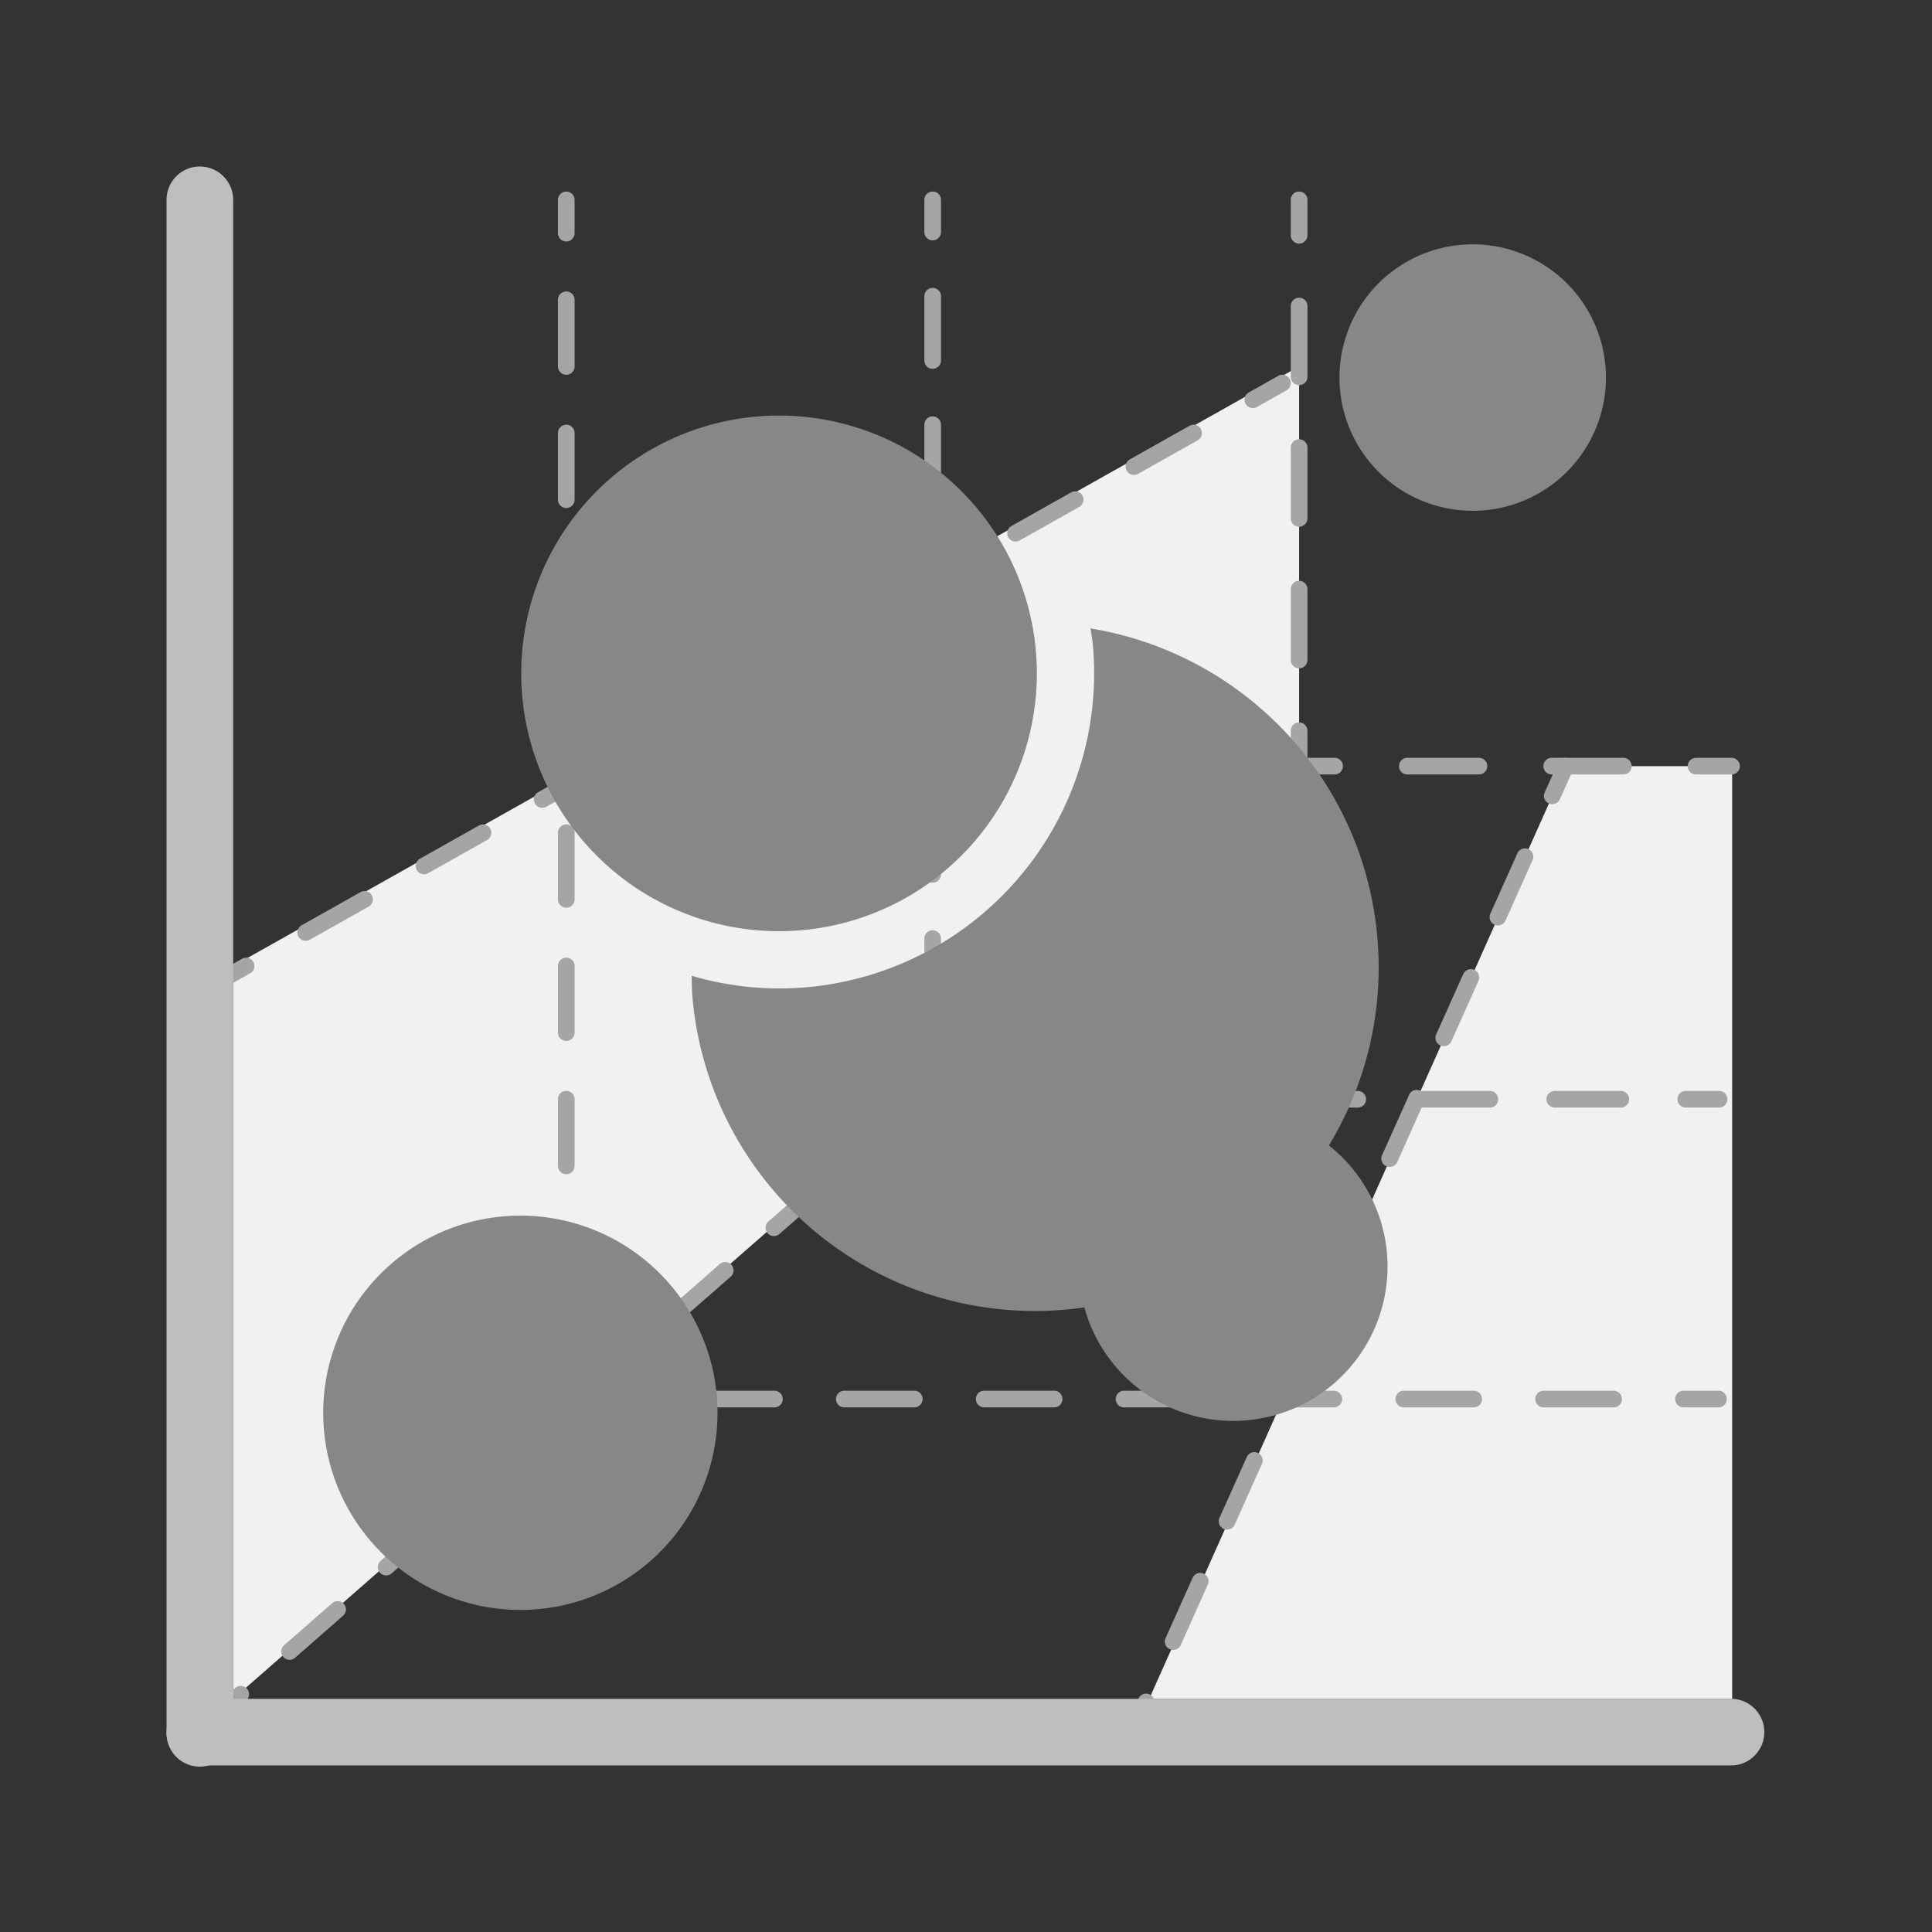 <svg width="48" height="48" viewBox="0 0 48 48" fill="none" xmlns="http://www.w3.org/2000/svg">
    <rect x="0" y="0" width="48" height="48" fill="#333333" stroke="none"/>
    <path d="M5.793 24 32.276 9.104v9.93L5.793 42.208V24zM43.035 42.207V19.035h-4.138L28.552 42.207h14.483z" fill="#F1F1F1"/>
    <path fill-rule="evenodd" clip-rule="evenodd" d="M32.018 19.312a.207.207 0 0 1-.02.292l-.602.527a.207.207 0 0 1-.272-.312l.602-.527a.207.207 0 0 1 .292.02zm-1.806 1.58a.207.207 0 0 1-.02.292l-1.203 1.053a.207.207 0 1 1-.273-.311l1.204-1.054a.207.207 0 0 1 .292.02zm-2.407 2.106a.207.207 0 0 1-.02.292l-1.204 1.054a.207.207 0 1 1-.272-.312l1.204-1.053a.207.207 0 0 1 .292.02zm-2.408 2.107a.207.207 0 0 1-.02.292l-1.203 1.053a.207.207 0 1 1-.273-.311l1.204-1.053a.207.207 0 0 1 .292.019zm-2.407 2.107a.207.207 0 0 1-.02.291l-1.204 1.054a.207.207 0 0 1-.272-.312l1.204-1.053a.207.207 0 0 1 .291.02zm-2.408 2.106a.207.207 0 0 1-.02.292l-1.203 1.053a.207.207 0 0 1-.273-.311l1.204-1.053a.207.207 0 0 1 .292.02zm-2.408 2.107a.207.207 0 0 1-.019.292l-1.204 1.053a.207.207 0 1 1-.272-.312l1.204-1.053a.207.207 0 0 1 .291.02zm-2.407 2.106a.207.207 0 0 1-.02.292l-1.203 1.053a.207.207 0 1 1-.273-.31l1.204-1.054a.207.207 0 0 1 .292.02zm-2.408 2.107a.207.207 0 0 1-.019.292l-1.204 1.053a.207.207 0 1 1-.272-.311l1.204-1.054a.207.207 0 0 1 .291.02zm-2.407 2.107a.207.207 0 0 1-.02.291L9.73 39.09a.207.207 0 1 1-.273-.312l1.204-1.053a.207.207 0 0 1 .292.02zM8.544 39.85a.207.207 0 0 1-.02.292l-1.203 1.053a.207.207 0 0 1-.272-.311l1.203-1.053a.207.207 0 0 1 .292.02zm-2.407 2.107a.207.207 0 0 1-.02.292l-.601.526a.207.207 0 1 1-.273-.311l.602-.527a.207.207 0 0 1 .292.02zM32.042 9.416c.056.1.021.226-.079.282l-.735.414a.207.207 0 0 1-.203-.361l.736-.414c.1-.056.225-.02.281.08zm-2.207 1.241c.056.1.021.226-.078.282l-1.472.828a.207.207 0 1 1-.203-.36l1.472-.829c.1-.055.226-.02.282.08zm-2.942 1.656c.056.1.02.225-.079.281l-1.471.828a.207.207 0 1 1-.203-.36l1.471-.828c.1-.056.226-.021.282.079zm-2.943 1.655c.056.1.021.226-.078.281l-1.472.828a.207.207 0 0 1-.203-.36l1.472-.828c.1-.056.225-.02.281.079zm-2.942 1.655c.056.1.02.226-.079.282l-1.471.827a.207.207 0 1 1-.203-.36l1.471-.828c.1-.056.226-.02.282.079zm-2.943 1.655c.056.1.021.226-.079.282l-1.47.828a.207.207 0 1 1-.204-.361l1.472-.828c.1-.056.225-.02.281.08zm-2.942 1.655c.056.1.02.226-.08.282l-1.47.828a.207.207 0 1 1-.203-.361l1.471-.828c.1-.056.226-.02.282.08zm-2.943 1.655c.056.1.021.226-.079.282l-1.47.828a.207.207 0 0 1-.204-.36l1.472-.828c.1-.057.225-.021.281.078zm-2.942 1.656c.056.1.02.225-.08.281l-1.47.828a.207.207 0 0 1-.203-.36l1.471-.828c.1-.056.226-.021.282.079zm-2.943 1.655c.056.1.021.226-.079.282l-.735.413a.207.207 0 0 1-.203-.36l.736-.414c.1-.056.225-.02.281.079zM38.981 18.846c.105.046.151.169.105.273l-.337.75a.207.207 0 0 1-.377-.169l.336-.75a.207.207 0 0 1 .273-.104zm-1.008 2.25c.104.046.15.169.104.273l-.672 1.5a.207.207 0 0 1-.378-.169l.672-1.5a.207.207 0 0 1 .274-.104zm-1.345 3c.104.046.15.169.104.273l-.672 1.5a.207.207 0 0 1-.378-.169l.672-1.5a.207.207 0 0 1 .274-.104zm-1.345 3c.104.046.151.169.104.273l-.672 1.5a.207.207 0 1 1-.378-.169l.673-1.5a.207.207 0 0 1 .273-.104zm-1.345 3c.104.046.151.169.104.273l-.672 1.5a.207.207 0 0 1-.378-.169l.673-1.5a.207.207 0 0 1 .273-.104zm-1.345 3c.105.047.151.169.105.273l-.673 1.5a.207.207 0 0 1-.377-.169l.672-1.5a.207.207 0 0 1 .273-.104zm-1.344 3c.104.047.15.169.104.273l-.673 1.5a.207.207 0 1 1-.377-.169l.672-1.5a.207.207 0 0 1 .274-.104zm-1.345 3c.104.047.15.169.104.273l-.672 1.5a.207.207 0 1 1-.378-.169l.672-1.5a.207.207 0 0 1 .274-.104zm-1.345 3c.104.047.15.169.104.273l-.336.75a.207.207 0 0 1-.378-.169l.336-.75a.207.207 0 0 1 .274-.104z" fill="#A5A5A5"/>
    <path fill-rule="evenodd" clip-rule="evenodd" d="M14.07 4.759c.114 0 .206.092.206.207v.827a.207.207 0 1 1-.414 0v-.827c0-.115.093-.207.207-.207zm0 2.483c.114 0 .206.092.206.206v1.656a.207.207 0 1 1-.414 0V7.448c0-.114.093-.206.207-.206zm0 3.31c.114 0 .206.093.206.207v1.655a.207.207 0 0 1-.414 0v-1.655c0-.114.093-.207.207-.207zm0 3.31c.114 0 .206.093.206.207v1.655a.207.207 0 1 1-.414 0V14.07c0-.114.093-.207.207-.207zm0 3.31c.114 0 .206.093.206.207v1.656a.207.207 0 0 1-.414 0V17.38c0-.115.093-.207.207-.207zm0 3.31c.114 0 .206.094.206.208v1.655a.207.207 0 1 1-.414 0V20.69c0-.114.093-.207.207-.207zm0 3.311c.114 0 .206.093.206.207v1.655a.207.207 0 1 1-.414 0V24c0-.114.093-.207.207-.207zm0 3.31c.114 0 .206.093.206.207v1.656a.207.207 0 1 1-.414 0V27.31c0-.115.093-.207.207-.207zm0 3.311c.114 0 .206.093.206.207v1.655a.207.207 0 1 1-.414 0v-1.655c0-.114.093-.207.207-.207zm0 3.31c.114 0 .206.093.206.207v.828a.207.207 0 1 1-.414 0v-.828c0-.114.093-.207.207-.207zM23.172 4.759c.114 0 .207.092.207.207v.798a.207.207 0 1 1-.414 0v-.798c0-.115.093-.207.207-.207zm0 2.394c.114 0 .207.093.207.207v1.596a.207.207 0 1 1-.414 0V7.36c0-.114.093-.207.207-.207zm0 3.192c.114 0 .207.093.207.207v1.596a.207.207 0 0 1-.414 0v-1.596c0-.114.093-.207.207-.207zm0 3.192c.114 0 .207.093.207.207v1.596a.207.207 0 0 1-.414 0v-1.596c0-.114.093-.207.207-.207zm0 3.192c.114 0 .207.093.207.207v1.596a.207.207 0 1 1-.414 0v-1.596c0-.114.093-.207.207-.207zm0 3.192c.114 0 .207.093.207.207v1.596a.207.207 0 1 1-.414 0v-1.596c0-.114.093-.207.207-.207zm0 3.192c.114 0 .207.093.207.207v1.596a.207.207 0 1 1-.414 0V23.32c0-.114.093-.207.207-.207zm0 3.193c.114 0 .207.092.207.206v.799a.207.207 0 1 1-.414 0v-.799c0-.114.093-.206.207-.206zM32.276 4.759c.114 0 .207.092.207.207v.879a.207.207 0 1 1-.414 0v-.88c0-.114.092-.206.207-.206zm0 2.638c.114 0 .207.092.207.207v1.758a.207.207 0 1 1-.414 0V7.604c0-.115.092-.207.207-.207zm0 3.517c.114 0 .207.093.207.207v1.758a.207.207 0 0 1-.414 0v-1.758c0-.114.092-.207.207-.207zm0 3.517c.114 0 .207.093.207.207v1.759a.207.207 0 1 1-.414 0v-1.759c0-.114.092-.207.207-.207zm0 3.517c.114 0 .207.093.207.207v.88a.207.207 0 0 1-.414 0v-.88c0-.114.092-.207.207-.207z" fill="#A5A5A5"/>
    <path fill-rule="evenodd" clip-rule="evenodd" d="M32.069 19.035c0-.115.092-.207.207-.207h.896a.207.207 0 0 1 0 .413h-.896a.207.207 0 0 1-.207-.206zm2.69 0c0-.115.092-.207.206-.207h1.793a.207.207 0 0 1 0 .413h-1.793a.207.207 0 0 1-.207-.206zm3.586 0c0-.115.092-.207.207-.207h1.793a.207.207 0 0 1 0 .413h-1.793a.207.207 0 0 1-.207-.206zm3.586 0c0-.115.093-.207.207-.207h.896a.207.207 0 0 1 0 .413h-.896a.207.207 0 0 1-.207-.206zM22.965 27.31c0-.114.093-.206.207-.206h.814a.207.207 0 0 1 0 .413h-.814a.207.207 0 0 1-.207-.207zm2.44 0c0-.114.093-.206.208-.206h1.627a.207.207 0 0 1 0 .413h-1.627a.207.207 0 0 1-.207-.207zm3.255 0c0-.114.092-.206.206-.206h1.627a.207.207 0 0 1 0 .413h-1.627a.207.207 0 0 1-.206-.207zm3.253 0c0-.114.093-.206.207-.206h1.627a.207.207 0 0 1 0 .413H32.12a.207.207 0 0 1-.207-.207zm3.254 0c0-.114.093-.206.207-.206h1.627a.207.207 0 1 1 0 .413h-1.627a.207.207 0 0 1-.207-.207zm3.254 0c0-.114.093-.206.207-.206h1.627a.207.207 0 1 1 0 .413h-1.627a.207.207 0 0 1-.207-.207zm3.254 0c0-.114.092-.206.207-.206h.813a.207.207 0 1 1 0 .413h-.813a.207.207 0 0 1-.207-.207zM14.69 34.759c0-.115.092-.207.206-.207h.87a.207.207 0 0 1 0 .414h-.87a.207.207 0 0 1-.207-.207zm2.606 0c0-.115.092-.207.207-.207h1.737a.207.207 0 1 1 0 .414h-1.737a.207.207 0 0 1-.207-.207zm3.474 0c0-.115.093-.207.207-.207h1.738a.207.207 0 1 1 0 .414h-1.738a.207.207 0 0 1-.207-.207zm3.475 0c0-.115.093-.207.207-.207h1.737a.207.207 0 1 1 0 .414h-1.737a.207.207 0 0 1-.207-.207zm3.475 0c0-.115.093-.207.207-.207h1.737a.207.207 0 0 1 0 .414h-1.737a.207.207 0 0 1-.207-.207zm3.475 0c0-.115.093-.207.207-.207h1.737a.207.207 0 1 1 0 .414h-1.737a.207.207 0 0 1-.207-.207zm3.475 0c0-.115.092-.207.207-.207h1.737a.207.207 0 1 1 0 .414h-1.737a.207.207 0 0 1-.207-.207zm3.474 0c0-.115.093-.207.207-.207h1.738a.207.207 0 1 1 0 .414H38.35a.207.207 0 0 1-.206-.207zm3.475 0c0-.115.093-.207.207-.207h.869a.207.207 0 0 1 0 .414h-.869a.207.207 0 0 1-.207-.207z" fill="#A5A5A5"/>
    <path fill-rule="evenodd" clip-rule="evenodd" d="M4.965 4.138c.457 0 .828.37.828.827v38.07a.828.828 0 1 1-1.655 0V4.964c0-.457.37-.827.827-.827z" fill="#BEBEBE"/>
    <path fill-rule="evenodd" clip-rule="evenodd" d="M4.138 43.035c0-.457.37-.828.827-.828h38.07a.828.828 0 0 1 0 1.655H4.964a.828.828 0 0 1-.827-.827z" fill="#BEBEBE"/>
    <path fill-rule="evenodd" clip-rule="evenodd" d="M36.879 12.678a3.31 3.31 0 1 1-.58-6.595 3.31 3.31 0 0 1 .58 6.595zm-2.66 10.605c-.348-3.97-3.363-7.056-7.125-7.669l.021.14c.015.097.03.195.039.29a7.833 7.833 0 0 1-7.114 8.484 7.723 7.723 0 0 1-2.855-.285c.002.179.003.357.019.535a8.538 8.538 0 0 0 9.736 7.704 3.835 3.835 0 1 0 6.076-4.024 8.503 8.503 0 0 0 1.203-5.175zM12.974 17.29a6.405 6.405 0 1 0 12.762-1.12 6.405 6.405 0 0 0-12.762 1.12zm.383 22.69a4.898 4.898 0 1 1-.857-9.759 4.898 4.898 0 0 1 .857 9.759z" fill="#878787"/>
</svg>
